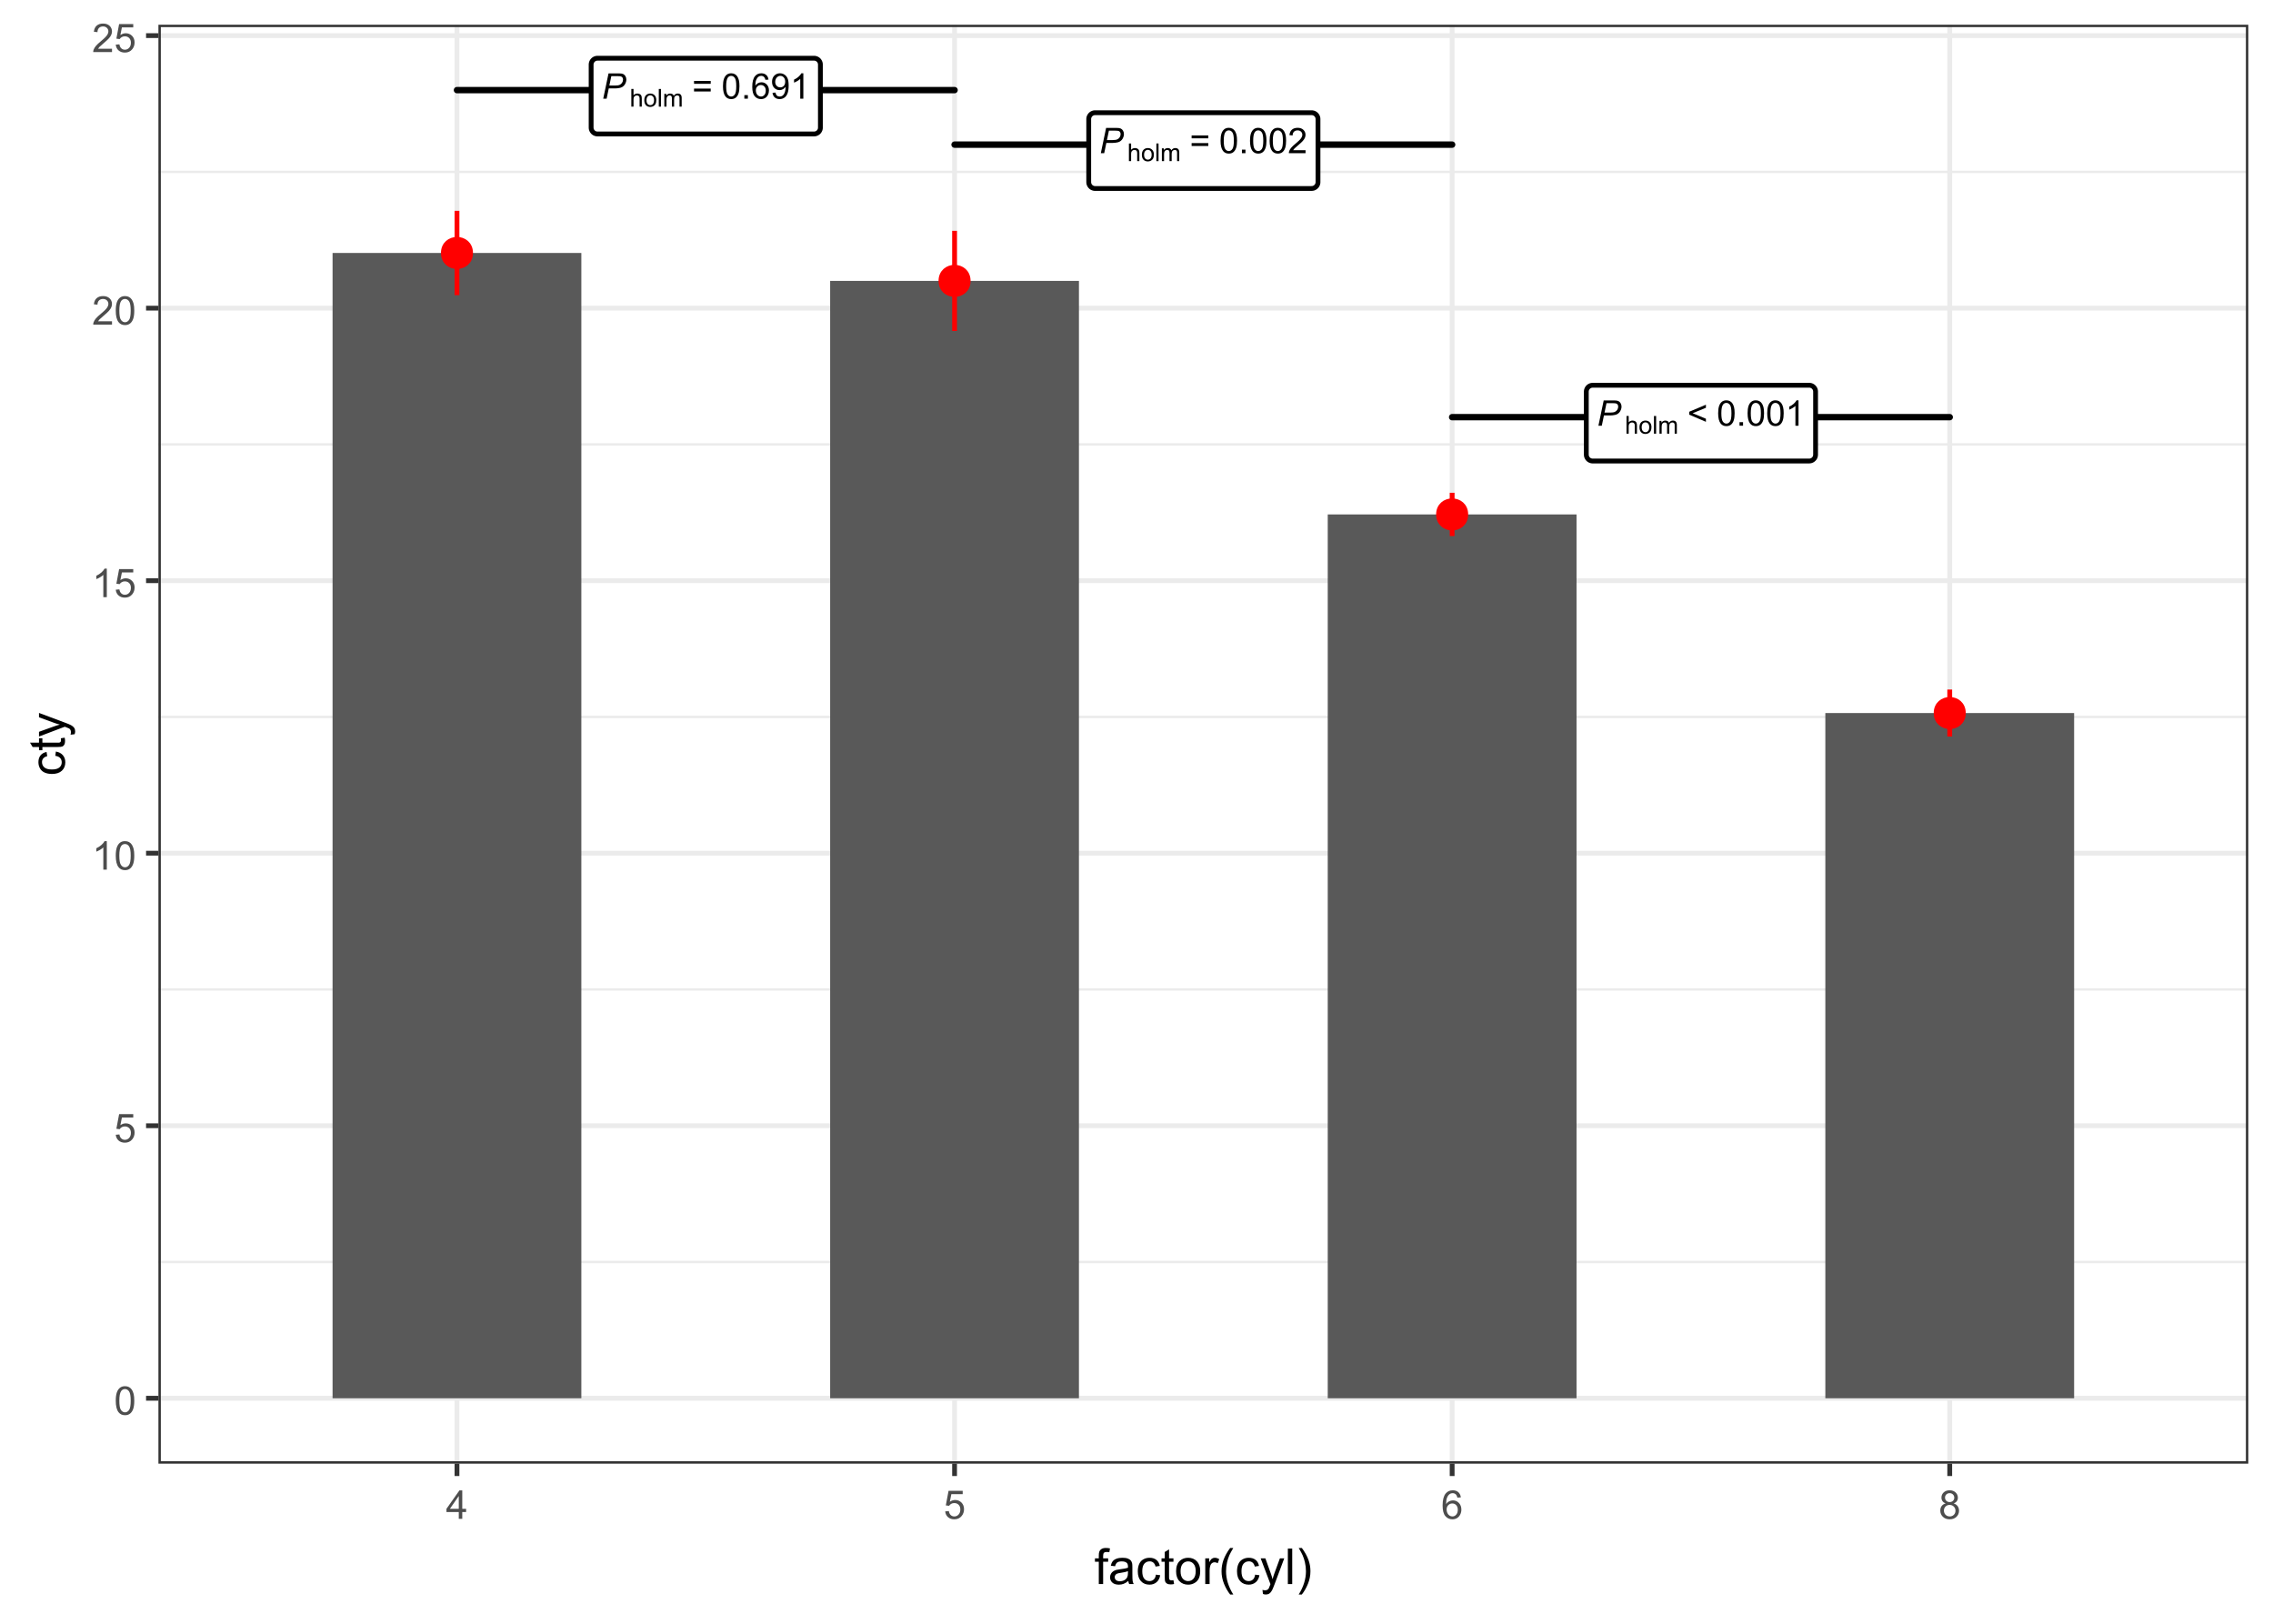 <?xml version="1.0" encoding="UTF-8"?>
<svg xmlns="http://www.w3.org/2000/svg" xmlns:xlink="http://www.w3.org/1999/xlink" width="504" height="360" viewBox="0 0 504 360">
<defs>
<g>
<g id="glyph-0-0">
<path d="M 0.336 0 L 1.508 -5.602 L 3.848 -5.602 C 4.254 -5.602 4.555 -5.555 4.758 -5.461 C 4.961 -5.367 5.129 -5.211 5.262 -4.984 C 5.395 -4.758 5.461 -4.504 5.461 -4.227 C 5.461 -3.992 5.414 -3.758 5.316 -3.52 C 5.223 -3.281 5.105 -3.082 4.961 -2.926 C 4.816 -2.77 4.672 -2.652 4.523 -2.574 C 4.375 -2.496 4.219 -2.438 4.051 -2.398 C 3.691 -2.316 3.328 -2.273 2.961 -2.273 L 1.559 -2.273 L 1.086 0 L 0.336 0 M 1.691 -2.906 L 2.926 -2.906 C 3.406 -2.906 3.758 -2.961 3.98 -3.062 C 4.207 -3.164 4.383 -3.324 4.52 -3.535 C 4.656 -3.746 4.723 -3.969 4.723 -4.207 C 4.723 -4.391 4.688 -4.539 4.617 -4.656 C 4.543 -4.77 4.441 -4.855 4.312 -4.91 C 4.184 -4.965 3.934 -4.992 3.566 -4.992 L 2.129 -4.992 Z M 1.691 -2.906 "/>
</g>
<g id="glyph-1-0">
<path d="M 0.359 0 L 0.359 -3.922 L 0.844 -3.922 L 0.844 -2.516 C 1.066 -2.773 1.352 -2.906 1.691 -2.906 C 1.902 -2.906 2.086 -2.863 2.242 -2.781 C 2.395 -2.695 2.508 -2.582 2.574 -2.438 C 2.641 -2.289 2.676 -2.078 2.676 -1.801 L 2.676 0 L 2.191 0 L 2.191 -1.801 C 2.191 -2.039 2.141 -2.215 2.035 -2.324 C 1.934 -2.434 1.785 -2.488 1.594 -2.488 C 1.453 -2.488 1.316 -2.453 1.191 -2.379 C 1.066 -2.305 0.977 -2.203 0.922 -2.078 C 0.871 -1.953 0.844 -1.777 0.844 -1.555 L 0.844 0 Z M 0.359 0 "/>
</g>
<g id="glyph-1-1">
<path d="M 0.184 -1.422 C 0.184 -1.945 0.328 -2.336 0.621 -2.59 C 0.863 -2.801 1.164 -2.906 1.516 -2.906 C 1.902 -2.906 2.223 -2.777 2.473 -2.52 C 2.719 -2.266 2.844 -1.91 2.844 -1.461 C 2.844 -1.094 2.789 -0.809 2.68 -0.598 C 2.57 -0.387 2.41 -0.227 2.199 -0.109 C 1.988 0.008 1.762 0.062 1.516 0.062 C 1.117 0.062 0.793 -0.062 0.551 -0.316 C 0.305 -0.574 0.184 -0.941 0.184 -1.422 M 0.676 -1.422 C 0.676 -1.055 0.758 -0.785 0.914 -0.602 C 1.074 -0.422 1.273 -0.332 1.516 -0.332 C 1.754 -0.332 1.953 -0.422 2.109 -0.605 C 2.27 -0.785 2.348 -1.062 2.348 -1.438 C 2.348 -1.789 2.27 -2.055 2.109 -2.234 C 1.949 -2.414 1.75 -2.508 1.516 -2.508 C 1.273 -2.508 1.074 -2.414 0.914 -2.234 C 0.758 -2.055 0.676 -1.785 0.676 -1.422 Z M 0.676 -1.422 "/>
</g>
<g id="glyph-1-2">
<path d="M 0.352 0 L 0.352 -3.922 L 0.832 -3.922 L 0.832 0 Z M 0.352 0 "/>
</g>
<g id="glyph-1-3">
<path d="M 0.359 0 L 0.359 -2.84 L 0.793 -2.84 L 0.793 -2.441 C 0.879 -2.582 1 -2.691 1.148 -2.777 C 1.297 -2.863 1.465 -2.906 1.652 -2.906 C 1.863 -2.906 2.035 -2.859 2.172 -2.773 C 2.305 -2.688 2.398 -2.562 2.457 -2.406 C 2.68 -2.738 2.973 -2.906 3.332 -2.906 C 3.613 -2.906 3.832 -2.828 3.98 -2.672 C 4.133 -2.516 4.211 -2.273 4.211 -1.949 L 4.211 0 L 3.73 0 L 3.73 -1.789 C 3.73 -1.98 3.715 -2.121 3.684 -2.203 C 3.652 -2.289 3.598 -2.359 3.516 -2.41 C 3.434 -2.461 3.336 -2.488 3.227 -2.488 C 3.027 -2.488 2.859 -2.422 2.727 -2.289 C 2.598 -2.156 2.531 -1.941 2.531 -1.648 L 2.531 0 L 2.047 0 L 2.047 -1.844 C 2.047 -2.059 2.008 -2.219 1.93 -2.328 C 1.852 -2.434 1.723 -2.488 1.547 -2.488 C 1.41 -2.488 1.285 -2.453 1.172 -2.379 C 1.055 -2.309 0.973 -2.203 0.922 -2.066 C 0.867 -1.93 0.844 -1.73 0.844 -1.473 L 0.844 0 Z M 0.359 0 "/>
</g>
<g id="glyph-2-0">
</g>
<g id="glyph-3-0">
<path d="M 0.43 -2.449 L 0.43 -3.09 L 4.137 -4.656 L 4.137 -3.973 L 1.195 -2.766 L 4.137 -1.547 L 4.137 -0.863 Z M 0.43 -2.449 "/>
</g>
<g id="glyph-3-1">
<path d="M 0.324 -2.762 C 0.324 -3.426 0.395 -3.957 0.527 -4.359 C 0.664 -4.766 0.867 -5.078 1.137 -5.297 C 1.406 -5.516 1.742 -5.625 2.152 -5.625 C 2.453 -5.625 2.715 -5.562 2.941 -5.441 C 3.168 -5.32 3.355 -5.148 3.504 -4.918 C 3.652 -4.691 3.766 -4.414 3.852 -4.086 C 3.934 -3.758 3.977 -3.316 3.977 -2.762 C 3.977 -2.105 3.91 -1.574 3.773 -1.172 C 3.641 -0.766 3.438 -0.457 3.168 -0.234 C 2.902 -0.016 2.562 0.094 2.152 0.094 C 1.609 0.094 1.188 -0.098 0.879 -0.484 C 0.508 -0.953 0.324 -1.711 0.324 -2.762 M 1.031 -2.762 C 1.031 -1.844 1.141 -1.23 1.355 -0.926 C 1.57 -0.621 1.836 -0.469 2.152 -0.469 C 2.469 -0.469 2.73 -0.621 2.949 -0.93 C 3.164 -1.234 3.27 -1.844 3.27 -2.762 C 3.27 -3.684 3.164 -4.297 2.949 -4.602 C 2.73 -4.902 2.465 -5.055 2.145 -5.055 C 1.828 -5.055 1.574 -4.922 1.387 -4.652 C 1.148 -4.312 1.031 -3.684 1.031 -2.762 Z M 1.031 -2.762 "/>
</g>
<g id="glyph-3-2">
<path d="M 0.711 0 L 0.711 -0.785 L 1.492 -0.785 L 1.492 0 Z M 0.711 0 "/>
</g>
<g id="glyph-3-3">
<path d="M 2.914 0 L 2.227 0 L 2.227 -4.383 C 2.062 -4.223 1.844 -4.066 1.574 -3.91 C 1.309 -3.75 1.066 -3.633 0.852 -3.555 L 0.852 -4.219 C 1.238 -4.398 1.574 -4.617 1.859 -4.875 C 2.148 -5.133 2.352 -5.383 2.473 -5.625 L 2.914 -5.625 Z M 2.914 0 "/>
</g>
<g id="glyph-3-4">
<path d="M 4.133 -3.293 L 0.434 -3.293 L 0.434 -3.934 L 4.133 -3.934 L 4.133 -3.293 M 4.133 -1.594 L 0.434 -1.594 L 0.434 -2.234 L 4.133 -2.234 Z M 4.133 -1.594 "/>
</g>
<g id="glyph-3-5">
<path d="M 3.938 -0.66 L 3.938 0 L 0.238 0 C 0.23 -0.164 0.258 -0.324 0.316 -0.477 C 0.41 -0.73 0.562 -0.977 0.77 -1.223 C 0.977 -1.469 1.277 -1.75 1.668 -2.07 C 2.277 -2.57 2.691 -2.965 2.902 -3.258 C 3.117 -3.547 3.223 -3.824 3.223 -4.086 C 3.223 -4.355 3.129 -4.586 2.934 -4.773 C 2.738 -4.961 2.484 -5.055 2.172 -5.055 C 1.84 -5.055 1.574 -4.957 1.375 -4.758 C 1.176 -4.559 1.074 -4.281 1.074 -3.93 L 0.367 -4.004 C 0.414 -4.531 0.598 -4.934 0.914 -5.211 C 1.23 -5.484 1.652 -5.625 2.184 -5.625 C 2.723 -5.625 3.148 -5.477 3.461 -5.176 C 3.773 -4.879 3.93 -4.508 3.93 -4.07 C 3.93 -3.844 3.887 -3.625 3.793 -3.406 C 3.703 -3.191 3.551 -2.965 3.336 -2.723 C 3.125 -2.484 2.77 -2.156 2.277 -1.738 C 1.863 -1.391 1.598 -1.156 1.48 -1.035 C 1.363 -0.91 1.27 -0.785 1.191 -0.66 Z M 3.938 -0.66 "/>
</g>
<g id="glyph-3-6">
<path d="M 3.895 -4.23 L 3.211 -4.176 C 3.148 -4.445 3.062 -4.641 2.949 -4.766 C 2.762 -4.961 2.535 -5.059 2.262 -5.059 C 2.043 -5.059 1.852 -4.996 1.684 -4.875 C 1.469 -4.719 1.297 -4.488 1.172 -4.184 C 1.047 -3.879 0.984 -3.449 0.977 -2.887 C 1.145 -3.141 1.348 -3.328 1.586 -3.449 C 1.824 -3.57 2.074 -3.633 2.34 -3.633 C 2.797 -3.633 3.188 -3.465 3.508 -3.129 C 3.832 -2.789 3.992 -2.352 3.992 -1.82 C 3.992 -1.469 3.918 -1.141 3.766 -0.84 C 3.613 -0.535 3.406 -0.305 3.141 -0.145 C 2.875 0.016 2.574 0.094 2.238 0.094 C 1.664 0.094 1.199 -0.117 0.836 -0.535 C 0.477 -0.957 0.293 -1.652 0.293 -2.621 C 0.293 -3.703 0.492 -4.492 0.895 -4.98 C 1.242 -5.41 1.711 -5.625 2.305 -5.625 C 2.746 -5.625 3.105 -5.5 3.387 -5.254 C 3.668 -5.008 3.836 -4.664 3.895 -4.23 M 1.086 -1.816 C 1.086 -1.578 1.137 -1.352 1.234 -1.133 C 1.336 -0.918 1.477 -0.754 1.656 -0.641 C 1.84 -0.527 2.027 -0.469 2.227 -0.469 C 2.52 -0.469 2.766 -0.586 2.977 -0.82 C 3.184 -1.055 3.289 -1.375 3.289 -1.777 C 3.289 -2.164 3.188 -2.469 2.98 -2.691 C 2.773 -2.914 2.516 -3.027 2.199 -3.027 C 1.891 -3.027 1.625 -2.914 1.41 -2.691 C 1.191 -2.469 1.086 -2.176 1.086 -1.816 Z M 1.086 -1.816 "/>
</g>
<g id="glyph-3-7">
<path d="M 0.43 -1.297 L 1.09 -1.355 C 1.145 -1.047 1.25 -0.82 1.41 -0.68 C 1.566 -0.539 1.77 -0.469 2.016 -0.469 C 2.23 -0.469 2.414 -0.52 2.574 -0.613 C 2.73 -0.711 2.863 -0.84 2.965 -1.004 C 3.066 -1.164 3.152 -1.383 3.223 -1.656 C 3.289 -1.934 3.324 -2.215 3.324 -2.5 C 3.324 -2.527 3.324 -2.574 3.32 -2.637 C 3.184 -2.418 2.996 -2.238 2.758 -2.102 C 2.52 -1.969 2.262 -1.898 1.984 -1.898 C 1.52 -1.898 1.129 -2.066 0.805 -2.402 C 0.484 -2.738 0.324 -3.184 0.324 -3.734 C 0.324 -4.301 0.492 -4.758 0.828 -5.105 C 1.16 -5.449 1.582 -5.625 2.086 -5.625 C 2.449 -5.625 2.785 -5.527 3.086 -5.328 C 3.387 -5.133 3.617 -4.855 3.773 -4.492 C 3.93 -4.129 4.008 -3.602 4.008 -2.914 C 4.008 -2.199 3.93 -1.629 3.773 -1.207 C 3.621 -0.781 3.387 -0.457 3.082 -0.238 C 2.773 -0.016 2.414 0.094 2.004 0.094 C 1.562 0.094 1.207 -0.027 0.93 -0.27 C 0.652 -0.512 0.484 -0.855 0.43 -1.297 M 3.242 -3.766 C 3.242 -4.16 3.137 -4.477 2.93 -4.707 C 2.719 -4.938 2.465 -5.055 2.172 -5.055 C 1.863 -5.055 1.598 -4.93 1.371 -4.68 C 1.145 -4.43 1.031 -4.105 1.031 -3.711 C 1.031 -3.352 1.141 -3.062 1.355 -2.84 C 1.57 -2.617 1.836 -2.508 2.152 -2.508 C 2.469 -2.508 2.73 -2.617 2.938 -2.84 C 3.141 -3.062 3.242 -3.371 3.242 -3.766 Z M 3.242 -3.766 "/>
</g>
<g id="glyph-4-0">
<path d="M 0.367 -3.105 C 0.367 -3.852 0.441 -4.449 0.594 -4.906 C 0.75 -5.359 0.977 -5.711 1.277 -5.957 C 1.582 -6.203 1.961 -6.324 2.418 -6.324 C 2.758 -6.324 3.055 -6.258 3.309 -6.121 C 3.562 -5.984 3.773 -5.789 3.941 -5.531 C 4.105 -5.277 4.238 -4.965 4.332 -4.594 C 4.426 -4.227 4.473 -3.73 4.473 -3.105 C 4.473 -2.367 4.398 -1.77 4.246 -1.316 C 4.094 -0.863 3.867 -0.512 3.562 -0.266 C 3.262 -0.016 2.879 0.109 2.418 0.109 C 1.812 0.109 1.336 -0.109 0.988 -0.547 C 0.574 -1.07 0.367 -1.922 0.367 -3.105 M 1.16 -3.105 C 1.16 -2.074 1.281 -1.383 1.523 -1.043 C 1.766 -0.699 2.062 -0.527 2.418 -0.527 C 2.773 -0.527 3.074 -0.699 3.316 -1.043 C 3.559 -1.387 3.68 -2.074 3.68 -3.105 C 3.68 -4.145 3.559 -4.832 3.316 -5.172 C 3.074 -5.516 2.773 -5.684 2.41 -5.684 C 2.055 -5.684 1.773 -5.535 1.559 -5.234 C 1.293 -4.852 1.16 -4.141 1.16 -3.105 Z M 1.16 -3.105 "/>
</g>
<g id="glyph-4-1">
<path d="M 0.367 -1.648 L 1.176 -1.719 C 1.238 -1.324 1.379 -1.027 1.598 -0.828 C 1.816 -0.629 2.078 -0.527 2.391 -0.527 C 2.762 -0.527 3.078 -0.668 3.336 -0.949 C 3.594 -1.23 3.723 -1.602 3.723 -2.066 C 3.723 -2.508 3.598 -2.855 3.348 -3.109 C 3.102 -3.367 2.777 -3.492 2.375 -3.492 C 2.125 -3.492 1.902 -3.438 1.703 -3.324 C 1.5 -3.211 1.344 -3.062 1.23 -2.883 L 0.504 -2.977 L 1.113 -6.215 L 4.246 -6.215 L 4.246 -5.473 L 1.73 -5.473 L 1.391 -3.781 C 1.77 -4.043 2.168 -4.176 2.582 -4.176 C 3.133 -4.176 3.598 -3.984 3.977 -3.605 C 4.352 -3.223 4.543 -2.734 4.543 -2.137 C 4.543 -1.566 4.375 -1.074 4.043 -0.656 C 3.641 -0.148 3.09 0.109 2.391 0.109 C 1.816 0.109 1.348 -0.055 0.984 -0.375 C 0.625 -0.695 0.418 -1.121 0.367 -1.648 Z M 0.367 -1.648 "/>
</g>
<g id="glyph-4-2">
<path d="M 3.277 0 L 2.504 0 L 2.504 -4.93 C 2.32 -4.75 2.074 -4.574 1.773 -4.395 C 1.469 -4.219 1.199 -4.086 0.957 -3.996 L 0.957 -4.742 C 1.391 -4.945 1.77 -5.195 2.094 -5.484 C 2.418 -5.773 2.645 -6.055 2.781 -6.324 L 3.277 -6.324 Z M 3.277 0 "/>
</g>
<g id="glyph-4-3">
<path d="M 4.43 -0.742 L 4.43 0 L 0.266 0 C 0.262 -0.188 0.289 -0.367 0.355 -0.539 C 0.461 -0.82 0.633 -1.102 0.867 -1.375 C 1.098 -1.648 1.438 -1.969 1.879 -2.328 C 2.562 -2.891 3.023 -3.336 3.266 -3.664 C 3.508 -3.992 3.625 -4.301 3.625 -4.594 C 3.625 -4.898 3.516 -5.16 3.297 -5.367 C 3.078 -5.578 2.793 -5.684 2.441 -5.684 C 2.066 -5.684 1.77 -5.574 1.547 -5.352 C 1.324 -5.125 1.211 -4.816 1.207 -4.422 L 0.414 -4.504 C 0.469 -5.098 0.672 -5.547 1.027 -5.859 C 1.383 -6.168 1.859 -6.324 2.457 -6.324 C 3.062 -6.324 3.539 -6.156 3.895 -5.824 C 4.246 -5.488 4.422 -5.07 4.422 -4.578 C 4.422 -4.324 4.371 -4.078 4.266 -3.832 C 4.164 -3.59 3.992 -3.332 3.754 -3.062 C 3.516 -2.793 3.117 -2.426 2.562 -1.957 C 2.098 -1.566 1.801 -1.301 1.668 -1.164 C 1.535 -1.023 1.426 -0.883 1.34 -0.742 Z M 4.43 -0.742 "/>
</g>
<g id="glyph-4-4">
<path d="M 2.844 0 L 2.844 -1.508 L 0.113 -1.508 L 0.113 -2.219 L 2.988 -6.301 L 3.617 -6.301 L 3.617 -2.219 L 4.469 -2.219 L 4.469 -1.508 L 3.617 -1.508 L 3.617 0 L 2.844 0 M 2.844 -2.219 L 2.844 -5.059 L 0.871 -2.219 Z M 2.844 -2.219 "/>
</g>
<g id="glyph-4-5">
<path d="M 4.379 -4.758 L 3.609 -4.695 C 3.539 -5 3.441 -5.219 3.316 -5.359 C 3.109 -5.578 2.852 -5.688 2.543 -5.688 C 2.297 -5.688 2.082 -5.621 1.895 -5.484 C 1.652 -5.305 1.461 -5.047 1.32 -4.703 C 1.18 -4.363 1.105 -3.879 1.102 -3.25 C 1.285 -3.531 1.516 -3.742 1.785 -3.879 C 2.051 -4.016 2.336 -4.086 2.629 -4.086 C 3.145 -4.086 3.586 -3.898 3.945 -3.516 C 4.309 -3.137 4.492 -2.648 4.492 -2.047 C 4.492 -1.648 4.406 -1.281 4.234 -0.941 C 4.062 -0.605 3.828 -0.344 3.531 -0.164 C 3.234 0.016 2.895 0.109 2.52 0.109 C 1.875 0.109 1.348 -0.129 0.941 -0.605 C 0.535 -1.078 0.332 -1.859 0.332 -2.949 C 0.332 -4.164 0.555 -5.051 1.004 -5.602 C 1.398 -6.086 1.926 -6.324 2.59 -6.324 C 3.086 -6.324 3.492 -6.188 3.809 -5.91 C 4.125 -5.629 4.316 -5.246 4.379 -4.758 M 1.219 -2.039 C 1.219 -1.773 1.277 -1.52 1.391 -1.277 C 1.504 -1.031 1.66 -0.848 1.863 -0.719 C 2.066 -0.594 2.281 -0.527 2.504 -0.527 C 2.832 -0.527 3.113 -0.66 3.348 -0.926 C 3.582 -1.188 3.699 -1.547 3.699 -2 C 3.699 -2.434 3.582 -2.777 3.352 -3.027 C 3.121 -3.277 2.828 -3.402 2.477 -3.402 C 2.125 -3.402 1.828 -3.277 1.586 -3.027 C 1.344 -2.777 1.219 -2.449 1.219 -2.039 Z M 1.219 -2.039 "/>
</g>
<g id="glyph-4-6">
<path d="M 1.555 -3.418 C 1.234 -3.535 0.996 -3.699 0.844 -3.918 C 0.688 -4.137 0.609 -4.398 0.609 -4.699 C 0.609 -5.16 0.773 -5.543 1.105 -5.855 C 1.434 -6.168 1.871 -6.324 2.418 -6.324 C 2.969 -6.324 3.41 -6.164 3.746 -5.848 C 4.082 -5.527 4.25 -5.137 4.25 -4.68 C 4.25 -4.387 4.172 -4.133 4.02 -3.918 C 3.867 -3.699 3.633 -3.535 3.32 -3.418 C 3.707 -3.289 4.004 -3.086 4.203 -2.805 C 4.406 -2.523 4.508 -2.191 4.508 -1.801 C 4.508 -1.262 4.316 -0.809 3.938 -0.441 C 3.555 -0.074 3.055 0.109 2.434 0.109 C 1.809 0.109 1.309 -0.078 0.93 -0.445 C 0.547 -0.812 0.355 -1.273 0.355 -1.82 C 0.355 -2.23 0.461 -2.574 0.668 -2.852 C 0.875 -3.129 1.172 -3.316 1.555 -3.418 M 1.402 -4.727 C 1.402 -4.43 1.496 -4.184 1.688 -3.996 C 1.879 -3.809 2.129 -3.711 2.438 -3.711 C 2.734 -3.711 2.977 -3.805 3.168 -3.992 C 3.359 -4.18 3.453 -4.41 3.453 -4.684 C 3.453 -4.969 3.355 -5.207 3.16 -5.398 C 2.965 -5.594 2.719 -5.688 2.43 -5.688 C 2.133 -5.688 1.887 -5.594 1.691 -5.406 C 1.5 -5.215 1.402 -4.988 1.402 -4.727 M 1.152 -1.816 C 1.152 -1.598 1.203 -1.383 1.309 -1.176 C 1.414 -0.973 1.57 -0.812 1.773 -0.699 C 1.98 -0.586 2.203 -0.527 2.441 -0.527 C 2.809 -0.527 3.117 -0.648 3.355 -0.887 C 3.598 -1.121 3.719 -1.426 3.719 -1.793 C 3.719 -2.164 3.594 -2.473 3.344 -2.715 C 3.098 -2.961 2.789 -3.082 2.414 -3.082 C 2.051 -3.082 1.75 -2.961 1.512 -2.719 C 1.27 -2.48 1.152 -2.18 1.152 -1.816 Z M 1.152 -1.816 "/>
</g>
<g id="glyph-5-0">
<path d="M 0.957 0 L 0.957 -4.953 L 0.102 -4.953 L 0.102 -5.703 L 0.957 -5.703 L 0.957 -6.312 C 0.957 -6.695 0.988 -6.98 1.059 -7.164 C 1.152 -7.414 1.316 -7.617 1.551 -7.773 C 1.785 -7.93 2.113 -8.008 2.535 -8.008 C 2.809 -8.008 3.109 -7.977 3.438 -7.91 L 3.293 -7.07 C 3.094 -7.105 2.902 -7.121 2.723 -7.121 C 2.43 -7.121 2.223 -7.059 2.102 -6.934 C 1.977 -6.809 1.918 -6.574 1.918 -6.23 L 1.918 -5.703 L 3.031 -5.703 L 3.031 -4.953 L 1.918 -4.953 L 1.918 0 Z M 0.957 0 "/>
</g>
<g id="glyph-5-1">
<path d="M 4.445 -0.703 C 4.09 -0.398 3.746 -0.184 3.414 -0.059 C 3.082 0.066 2.727 0.129 2.348 0.129 C 1.719 0.129 1.238 -0.023 0.902 -0.332 C 0.566 -0.637 0.398 -1.027 0.398 -1.504 C 0.398 -1.781 0.461 -2.039 0.59 -2.27 C 0.715 -2.5 0.883 -2.688 1.086 -2.824 C 1.293 -2.965 1.523 -3.07 1.781 -3.141 C 1.973 -3.191 2.258 -3.242 2.641 -3.289 C 3.422 -3.379 3.996 -3.492 4.367 -3.621 C 4.371 -3.754 4.371 -3.836 4.371 -3.871 C 4.371 -4.266 4.281 -4.543 4.098 -4.703 C 3.852 -4.922 3.484 -5.031 2.996 -5.031 C 2.543 -5.031 2.207 -4.953 1.988 -4.793 C 1.773 -4.633 1.613 -4.352 1.508 -3.949 L 0.562 -4.078 C 0.648 -4.48 0.793 -4.809 0.988 -5.059 C 1.184 -5.305 1.469 -5.496 1.844 -5.633 C 2.215 -5.766 2.645 -5.832 3.137 -5.832 C 3.625 -5.832 4.02 -5.777 4.324 -5.66 C 4.629 -5.547 4.852 -5.402 4.996 -5.23 C 5.137 -5.055 5.238 -4.836 5.297 -4.57 C 5.328 -4.406 5.344 -4.109 5.344 -3.68 L 5.344 -2.391 C 5.344 -1.492 5.363 -0.922 5.406 -0.684 C 5.445 -0.445 5.527 -0.219 5.648 0 L 4.641 0 C 4.539 -0.199 4.477 -0.434 4.445 -0.703 M 4.367 -2.863 C 4.016 -2.719 3.488 -2.598 2.789 -2.496 C 2.391 -2.441 2.109 -2.375 1.945 -2.305 C 1.781 -2.234 1.652 -2.129 1.562 -1.988 C 1.473 -1.852 1.43 -1.699 1.43 -1.531 C 1.43 -1.273 1.527 -1.059 1.723 -0.887 C 1.918 -0.715 2.203 -0.629 2.578 -0.629 C 2.949 -0.629 3.281 -0.711 3.57 -0.871 C 3.863 -1.035 4.074 -1.258 4.211 -1.543 C 4.316 -1.762 4.367 -2.082 4.367 -2.508 Z M 4.367 -2.863 "/>
</g>
<g id="glyph-5-2">
<path d="M 4.445 -2.09 L 5.398 -1.965 C 5.293 -1.312 5.027 -0.797 4.602 -0.426 C 4.172 -0.055 3.648 0.129 3.023 0.129 C 2.242 0.129 1.617 -0.125 1.141 -0.637 C 0.668 -1.148 0.43 -1.879 0.43 -2.832 C 0.43 -3.445 0.531 -3.984 0.734 -4.445 C 0.941 -4.91 1.25 -5.254 1.668 -5.488 C 2.086 -5.719 2.539 -5.832 3.031 -5.832 C 3.648 -5.832 4.156 -5.676 4.551 -5.363 C 4.941 -5.051 5.195 -4.605 5.305 -4.027 L 4.367 -3.883 C 4.277 -4.266 4.117 -4.555 3.891 -4.75 C 3.664 -4.941 3.391 -5.039 3.066 -5.039 C 2.578 -5.039 2.184 -4.863 1.879 -4.516 C 1.574 -4.164 1.422 -3.613 1.422 -2.859 C 1.422 -2.09 1.57 -1.535 1.863 -1.188 C 2.156 -0.84 2.539 -0.664 3.012 -0.664 C 3.395 -0.664 3.711 -0.781 3.965 -1.016 C 4.219 -1.246 4.379 -1.605 4.445 -2.09 Z M 4.445 -2.09 "/>
</g>
<g id="glyph-5-3">
<path d="M 2.836 -0.863 L 2.977 -0.012 C 2.703 0.047 2.461 0.074 2.246 0.074 C 1.895 0.074 1.621 0.02 1.43 -0.09 C 1.234 -0.203 1.098 -0.348 1.02 -0.527 C 0.941 -0.711 0.902 -1.09 0.902 -1.672 L 0.902 -4.953 L 0.195 -4.953 L 0.195 -5.703 L 0.902 -5.703 L 0.902 -7.117 L 1.863 -7.695 L 1.863 -5.703 L 2.836 -5.703 L 2.836 -4.953 L 1.863 -4.953 L 1.863 -1.617 C 1.863 -1.34 1.879 -1.164 1.914 -1.086 C 1.949 -1.008 2.004 -0.945 2.082 -0.898 C 2.16 -0.852 2.27 -0.828 2.41 -0.828 C 2.52 -0.828 2.66 -0.84 2.836 -0.863 Z M 2.836 -0.863 "/>
</g>
<g id="glyph-5-4">
<path d="M 0.367 -2.852 C 0.367 -3.91 0.66 -4.691 1.246 -5.199 C 1.738 -5.621 2.336 -5.832 3.039 -5.832 C 3.824 -5.832 4.465 -5.574 4.961 -5.062 C 5.461 -4.547 5.711 -3.84 5.711 -2.934 C 5.711 -2.199 5.598 -1.621 5.379 -1.199 C 5.16 -0.781 4.84 -0.453 4.418 -0.219 C 3.996 0.012 3.539 0.129 3.039 0.129 C 2.242 0.129 1.598 -0.129 1.105 -0.641 C 0.613 -1.152 0.367 -1.891 0.367 -2.852 M 1.359 -2.852 C 1.359 -2.121 1.52 -1.574 1.836 -1.211 C 2.156 -0.848 2.555 -0.664 3.039 -0.664 C 3.52 -0.664 3.918 -0.848 4.238 -1.215 C 4.555 -1.578 4.715 -2.137 4.715 -2.883 C 4.715 -3.59 4.555 -4.125 4.234 -4.488 C 3.914 -4.852 3.516 -5.031 3.039 -5.031 C 2.555 -5.031 2.156 -4.852 1.836 -4.492 C 1.52 -4.129 1.359 -3.582 1.359 -2.852 Z M 1.359 -2.852 "/>
</g>
<g id="glyph-5-5">
<path d="M 0.715 0 L 0.715 -5.703 L 1.586 -5.703 L 1.586 -4.84 C 1.805 -5.242 2.012 -5.512 2.199 -5.641 C 2.387 -5.77 2.594 -5.832 2.82 -5.832 C 3.145 -5.832 3.477 -5.73 3.812 -5.523 L 3.48 -4.625 C 3.242 -4.766 3.008 -4.832 2.773 -4.836 C 2.559 -4.832 2.371 -4.77 2.203 -4.645 C 2.035 -4.516 1.914 -4.34 1.844 -4.113 C 1.734 -3.77 1.68 -3.395 1.68 -2.984 L 1.68 0 Z M 0.715 0 "/>
</g>
<g id="glyph-5-6">
<path d="M 2.574 2.316 C 2.039 1.641 1.59 0.855 1.219 -0.047 C 0.852 -0.949 0.664 -1.887 0.664 -2.852 C 0.664 -3.703 0.805 -4.52 1.078 -5.301 C 1.402 -6.207 1.898 -7.109 2.574 -8.008 L 3.266 -8.008 C 2.832 -7.262 2.547 -6.73 2.406 -6.414 C 2.188 -5.918 2.016 -5.402 1.891 -4.867 C 1.738 -4.195 1.66 -3.523 1.66 -2.848 C 1.66 -1.125 2.195 0.598 3.266 2.316 Z M 2.574 2.316 "/>
</g>
<g id="glyph-5-7">
<path d="M 0.684 2.195 L 0.574 1.289 C 0.785 1.348 0.969 1.375 1.129 1.375 C 1.344 1.375 1.516 1.34 1.645 1.266 C 1.773 1.195 1.879 1.094 1.961 0.969 C 2.02 0.871 2.121 0.629 2.258 0.246 C 2.273 0.195 2.301 0.113 2.344 0.012 L 0.176 -5.703 L 1.219 -5.703 L 2.406 -2.402 C 2.559 -1.98 2.699 -1.543 2.82 -1.078 C 2.93 -1.523 3.062 -1.957 3.219 -2.379 L 4.438 -5.703 L 5.402 -5.703 L 3.234 0.098 C 3 0.723 2.82 1.156 2.691 1.391 C 2.52 1.711 2.32 1.945 2.102 2.094 C 1.879 2.242 1.613 2.316 1.305 2.316 C 1.117 2.316 0.91 2.277 0.684 2.195 Z M 0.684 2.195 "/>
</g>
<g id="glyph-5-8">
<path d="M 0.703 0 L 0.703 -7.875 L 1.672 -7.875 L 1.672 0 Z M 0.703 0 "/>
</g>
<g id="glyph-5-9">
<path d="M 1.359 2.316 L 0.664 2.316 C 1.738 0.598 2.273 -1.125 2.273 -2.848 C 2.273 -3.52 2.195 -4.188 2.039 -4.852 C 1.918 -5.387 1.75 -5.902 1.531 -6.398 C 1.391 -6.719 1.102 -7.258 0.664 -8.008 L 1.359 -8.008 C 2.031 -7.109 2.531 -6.207 2.852 -5.301 C 3.129 -4.52 3.266 -3.703 3.266 -2.852 C 3.266 -1.887 3.082 -0.949 2.711 -0.047 C 2.34 0.855 1.891 1.641 1.359 2.316 Z M 1.359 2.316 "/>
</g>
<g id="glyph-6-0">
<path d="M -2.09 -4.445 L -1.965 -5.398 C -1.309 -5.293 -0.797 -5.027 -0.426 -4.602 C -0.055 -4.172 0.129 -3.648 0.129 -3.023 C 0.129 -2.242 -0.125 -1.617 -0.637 -1.141 C -1.148 -0.668 -1.879 -0.43 -2.832 -0.43 C -3.445 -0.43 -3.984 -0.531 -4.445 -0.734 C -4.91 -0.941 -5.254 -1.25 -5.488 -1.668 C -5.719 -2.086 -5.832 -2.539 -5.832 -3.031 C -5.832 -3.648 -5.676 -4.156 -5.363 -4.551 C -5.051 -4.941 -4.605 -5.195 -4.027 -5.305 L -3.883 -4.367 C -4.266 -4.277 -4.555 -4.117 -4.75 -3.891 C -4.941 -3.664 -5.039 -3.391 -5.039 -3.066 C -5.039 -2.578 -4.863 -2.184 -4.516 -1.879 C -4.164 -1.574 -3.613 -1.422 -2.859 -1.422 C -2.09 -1.422 -1.535 -1.57 -1.188 -1.863 C -0.84 -2.156 -0.664 -2.539 -0.664 -3.012 C -0.664 -3.395 -0.781 -3.711 -1.016 -3.965 C -1.246 -4.219 -1.605 -4.379 -2.09 -4.445 Z M -2.09 -4.445 "/>
</g>
<g id="glyph-6-1">
<path d="M -0.863 -2.836 L -0.012 -2.977 C 0.047 -2.703 0.074 -2.461 0.074 -2.246 C 0.074 -1.895 0.02 -1.621 -0.09 -1.43 C -0.203 -1.234 -0.348 -1.098 -0.527 -1.02 C -0.711 -0.941 -1.09 -0.902 -1.672 -0.902 L -4.953 -0.902 L -4.953 -0.195 L -5.703 -0.195 L -5.703 -0.902 L -7.117 -0.902 L -7.695 -1.863 L -5.703 -1.863 L -5.703 -2.836 L -4.953 -2.836 L -4.953 -1.863 L -1.617 -1.863 C -1.34 -1.863 -1.164 -1.879 -1.086 -1.914 C -1.008 -1.949 -0.945 -2.004 -0.898 -2.082 C -0.852 -2.16 -0.828 -2.27 -0.828 -2.41 C -0.828 -2.52 -0.84 -2.66 -0.863 -2.836 Z M -0.863 -2.836 "/>
</g>
<g id="glyph-6-2">
<path d="M 2.195 -0.684 L 1.289 -0.574 C 1.348 -0.785 1.375 -0.969 1.375 -1.129 C 1.375 -1.344 1.34 -1.516 1.266 -1.645 C 1.195 -1.773 1.094 -1.879 0.969 -1.961 C 0.871 -2.02 0.629 -2.121 0.246 -2.258 C 0.195 -2.273 0.113 -2.301 0.012 -2.344 L -5.703 -0.176 L -5.703 -1.219 L -2.402 -2.406 C -1.98 -2.559 -1.543 -2.699 -1.078 -2.82 C -1.523 -2.93 -1.957 -3.062 -2.379 -3.219 L -5.703 -4.438 L -5.703 -5.402 L 0.098 -3.234 C 0.723 -3 1.156 -2.82 1.391 -2.691 C 1.711 -2.52 1.945 -2.32 2.094 -2.102 C 2.242 -1.879 2.316 -1.613 2.316 -1.305 C 2.316 -1.117 2.277 -0.91 2.195 -0.684 Z M 2.195 -0.684 "/>
</g>
</g>
<clipPath id="clip-0">
<path clip-rule="nonzero" d="M 35.129 5.48 L 498.523 5.48 L 498.523 324.512 L 35.129 324.512 Z M 35.129 5.48 "/>
</clipPath>
<clipPath id="clip-1">
<path clip-rule="nonzero" d="M 35.129 279 L 498.523 279 L 498.523 281 L 35.129 281 Z M 35.129 279 "/>
</clipPath>
<clipPath id="clip-2">
<path clip-rule="nonzero" d="M 35.129 219 L 498.523 219 L 498.523 220 L 35.129 220 Z M 35.129 219 "/>
</clipPath>
<clipPath id="clip-3">
<path clip-rule="nonzero" d="M 35.129 158 L 498.523 158 L 498.523 160 L 35.129 160 Z M 35.129 158 "/>
</clipPath>
<clipPath id="clip-4">
<path clip-rule="nonzero" d="M 35.129 98 L 498.523 98 L 498.523 99 L 35.129 99 Z M 35.129 98 "/>
</clipPath>
<clipPath id="clip-5">
<path clip-rule="nonzero" d="M 35.129 37 L 498.523 37 L 498.523 39 L 35.129 39 Z M 35.129 37 "/>
</clipPath>
<clipPath id="clip-6">
<path clip-rule="nonzero" d="M 35.129 309 L 498.523 309 L 498.523 311 L 35.129 311 Z M 35.129 309 "/>
</clipPath>
<clipPath id="clip-7">
<path clip-rule="nonzero" d="M 35.129 249 L 498.523 249 L 498.523 251 L 35.129 251 Z M 35.129 249 "/>
</clipPath>
<clipPath id="clip-8">
<path clip-rule="nonzero" d="M 35.129 188 L 498.523 188 L 498.523 190 L 35.129 190 Z M 35.129 188 "/>
</clipPath>
<clipPath id="clip-9">
<path clip-rule="nonzero" d="M 35.129 128 L 498.523 128 L 498.523 130 L 35.129 130 Z M 35.129 128 "/>
</clipPath>
<clipPath id="clip-10">
<path clip-rule="nonzero" d="M 35.129 67 L 498.523 67 L 498.523 69 L 35.129 69 Z M 35.129 67 "/>
</clipPath>
<clipPath id="clip-11">
<path clip-rule="nonzero" d="M 35.129 7 L 498.523 7 L 498.523 9 L 35.129 9 Z M 35.129 7 "/>
</clipPath>
<clipPath id="clip-12">
<path clip-rule="nonzero" d="M 100 5.48 L 102 5.48 L 102 324.512 L 100 324.512 Z M 100 5.48 "/>
</clipPath>
<clipPath id="clip-13">
<path clip-rule="nonzero" d="M 211 5.48 L 213 5.48 L 213 324.512 L 211 324.512 Z M 211 5.48 "/>
</clipPath>
<clipPath id="clip-14">
<path clip-rule="nonzero" d="M 321 5.48 L 323 5.48 L 323 324.512 L 321 324.512 Z M 321 5.48 "/>
</clipPath>
<clipPath id="clip-15">
<path clip-rule="nonzero" d="M 431 5.48 L 433 5.48 L 433 324.512 L 431 324.512 Z M 431 5.48 "/>
</clipPath>
<clipPath id="clip-16">
<path clip-rule="nonzero" d="M 35.129 5.48 L 498.523 5.48 L 498.523 324.512 L 35.129 324.512 Z M 35.129 5.48 "/>
</clipPath>
</defs>
<rect x="-50.4" y="-36" width="604.8" height="432" fill="rgb(100%, 100%, 100%)" fill-opacity="1"/>
<rect x="-50.4" y="-36" width="604.8" height="432" fill="rgb(100%, 100%, 100%)" fill-opacity="1"/>
<path fill="none" stroke-width="1.067" stroke-linecap="round" stroke-linejoin="round" stroke="rgb(100%, 100%, 100%)" stroke-opacity="1" stroke-miterlimit="10" d="M 0 360 L 504 360 L 504 0 L 0 0 Z M 0 360 "/>
<g clip-path="url(#clip-0)">
<path fill-rule="nonzero" fill="rgb(100%, 100%, 100%)" fill-opacity="1" d="M 35.129 324.508 L 498.523 324.508 L 498.523 5.477 L 35.129 5.477 Z M 35.129 324.508 "/>
</g>
<g clip-path="url(#clip-1)">
<path fill="none" stroke-width="0.533" stroke-linecap="butt" stroke-linejoin="round" stroke="rgb(92.157%, 92.157%, 92.157%)" stroke-opacity="1" stroke-miterlimit="10" d="M 35.129 279.797 L 498.52 279.797 "/>
</g>
<g clip-path="url(#clip-2)">
<path fill="none" stroke-width="0.533" stroke-linecap="butt" stroke-linejoin="round" stroke="rgb(92.157%, 92.157%, 92.157%)" stroke-opacity="1" stroke-miterlimit="10" d="M 35.129 219.375 L 498.52 219.375 "/>
</g>
<g clip-path="url(#clip-3)">
<path fill="none" stroke-width="0.533" stroke-linecap="butt" stroke-linejoin="round" stroke="rgb(92.157%, 92.157%, 92.157%)" stroke-opacity="1" stroke-miterlimit="10" d="M 35.129 158.953 L 498.52 158.953 "/>
</g>
<g clip-path="url(#clip-4)">
<path fill="none" stroke-width="0.533" stroke-linecap="butt" stroke-linejoin="round" stroke="rgb(92.157%, 92.157%, 92.157%)" stroke-opacity="1" stroke-miterlimit="10" d="M 35.129 98.531 L 498.52 98.531 "/>
</g>
<g clip-path="url(#clip-5)">
<path fill="none" stroke-width="0.533" stroke-linecap="butt" stroke-linejoin="round" stroke="rgb(92.157%, 92.157%, 92.157%)" stroke-opacity="1" stroke-miterlimit="10" d="M 35.129 38.109 L 498.52 38.109 "/>
</g>
<g clip-path="url(#clip-6)">
<path fill="none" stroke-width="1.067" stroke-linecap="butt" stroke-linejoin="round" stroke="rgb(92.157%, 92.157%, 92.157%)" stroke-opacity="1" stroke-miterlimit="10" d="M 35.129 310.008 L 498.52 310.008 "/>
</g>
<g clip-path="url(#clip-7)">
<path fill="none" stroke-width="1.067" stroke-linecap="butt" stroke-linejoin="round" stroke="rgb(92.157%, 92.157%, 92.157%)" stroke-opacity="1" stroke-miterlimit="10" d="M 35.129 249.586 L 498.52 249.586 "/>
</g>
<g clip-path="url(#clip-8)">
<path fill="none" stroke-width="1.067" stroke-linecap="butt" stroke-linejoin="round" stroke="rgb(92.157%, 92.157%, 92.157%)" stroke-opacity="1" stroke-miterlimit="10" d="M 35.129 189.164 L 498.52 189.164 "/>
</g>
<g clip-path="url(#clip-9)">
<path fill="none" stroke-width="1.067" stroke-linecap="butt" stroke-linejoin="round" stroke="rgb(92.157%, 92.157%, 92.157%)" stroke-opacity="1" stroke-miterlimit="10" d="M 35.129 128.742 L 498.52 128.742 "/>
</g>
<g clip-path="url(#clip-10)">
<path fill="none" stroke-width="1.067" stroke-linecap="butt" stroke-linejoin="round" stroke="rgb(92.157%, 92.157%, 92.157%)" stroke-opacity="1" stroke-miterlimit="10" d="M 35.129 68.32 L 498.52 68.32 "/>
</g>
<g clip-path="url(#clip-11)">
<path fill="none" stroke-width="1.067" stroke-linecap="butt" stroke-linejoin="round" stroke="rgb(92.157%, 92.157%, 92.157%)" stroke-opacity="1" stroke-miterlimit="10" d="M 35.129 7.895 L 498.52 7.895 "/>
</g>
<g clip-path="url(#clip-12)">
<path fill="none" stroke-width="1.067" stroke-linecap="butt" stroke-linejoin="round" stroke="rgb(92.157%, 92.157%, 92.157%)" stroke-opacity="1" stroke-miterlimit="10" d="M 101.328 324.508 L 101.328 5.48 "/>
</g>
<g clip-path="url(#clip-13)">
<path fill="none" stroke-width="1.067" stroke-linecap="butt" stroke-linejoin="round" stroke="rgb(92.157%, 92.157%, 92.157%)" stroke-opacity="1" stroke-miterlimit="10" d="M 211.66 324.508 L 211.66 5.48 "/>
</g>
<g clip-path="url(#clip-14)">
<path fill="none" stroke-width="1.067" stroke-linecap="butt" stroke-linejoin="round" stroke="rgb(92.157%, 92.157%, 92.157%)" stroke-opacity="1" stroke-miterlimit="10" d="M 321.988 324.508 L 321.988 5.48 "/>
</g>
<g clip-path="url(#clip-15)">
<path fill="none" stroke-width="1.067" stroke-linecap="butt" stroke-linejoin="round" stroke="rgb(92.157%, 92.157%, 92.157%)" stroke-opacity="1" stroke-miterlimit="10" d="M 432.32 324.508 L 432.32 5.48 "/>
</g>
<path fill-rule="nonzero" fill="rgb(34.902%, 34.902%, 34.902%)" fill-opacity="1" d="M 73.742 310.008 L 128.906 310.008 L 128.906 56.086 L 73.742 56.086 Z M 73.742 310.008 "/>
<path fill-rule="nonzero" fill="rgb(34.902%, 34.902%, 34.902%)" fill-opacity="1" d="M 184.074 310.008 L 239.238 310.008 L 239.238 62.277 L 184.074 62.277 Z M 184.074 310.008 "/>
<path fill-rule="nonzero" fill="rgb(34.902%, 34.902%, 34.902%)" fill-opacity="1" d="M 294.406 310.008 L 349.57 310.008 L 349.57 114.055 L 294.406 114.055 Z M 294.406 310.008 "/>
<path fill-rule="nonzero" fill="rgb(34.902%, 34.902%, 34.902%)" fill-opacity="1" d="M 404.738 310.008 L 459.902 310.008 L 459.902 158.09 L 404.738 158.09 Z M 404.738 310.008 "/>
<path fill="none" stroke-width="1.067" stroke-linecap="butt" stroke-linejoin="round" stroke="rgb(100%, 0%, 0%)" stroke-opacity="1" stroke-miterlimit="10" d="M 101.328 65.434 L 101.328 46.738 "/>
<path fill="none" stroke-width="1.067" stroke-linecap="butt" stroke-linejoin="round" stroke="rgb(100%, 0%, 0%)" stroke-opacity="1" stroke-miterlimit="10" d="M 211.66 73.379 L 211.66 51.176 "/>
<path fill="none" stroke-width="1.067" stroke-linecap="butt" stroke-linejoin="round" stroke="rgb(100%, 0%, 0%)" stroke-opacity="1" stroke-miterlimit="10" d="M 321.988 118.855 L 321.988 109.254 "/>
<path fill="none" stroke-width="1.067" stroke-linecap="butt" stroke-linejoin="round" stroke="rgb(100%, 0%, 0%)" stroke-opacity="1" stroke-miterlimit="10" d="M 432.32 163.293 L 432.32 152.883 "/>
<path fill-rule="nonzero" fill="rgb(100%, 0%, 0%)" fill-opacity="1" stroke-width="1.417" stroke-linecap="round" stroke-linejoin="round" stroke="rgb(100%, 0%, 0%)" stroke-opacity="1" stroke-miterlimit="10" d="M 104.168 56.086 C 104.168 59.875 98.484 59.875 98.484 56.086 C 98.484 52.293 104.168 52.293 104.168 56.086 "/>
<path fill-rule="nonzero" fill="rgb(100%, 0%, 0%)" fill-opacity="1" stroke-width="1.417" stroke-linecap="round" stroke-linejoin="round" stroke="rgb(100%, 0%, 0%)" stroke-opacity="1" stroke-miterlimit="10" d="M 214.5 62.277 C 214.5 66.066 208.816 66.066 208.816 62.277 C 208.816 58.484 214.5 58.484 214.5 62.277 "/>
<path fill-rule="nonzero" fill="rgb(100%, 0%, 0%)" fill-opacity="1" stroke-width="1.417" stroke-linecap="round" stroke-linejoin="round" stroke="rgb(100%, 0%, 0%)" stroke-opacity="1" stroke-miterlimit="10" d="M 324.832 114.055 C 324.832 117.848 319.148 117.848 319.148 114.055 C 319.148 110.266 324.832 110.266 324.832 114.055 "/>
<path fill-rule="nonzero" fill="rgb(100%, 0%, 0%)" fill-opacity="1" stroke-width="1.417" stroke-linecap="round" stroke-linejoin="round" stroke="rgb(100%, 0%, 0%)" stroke-opacity="1" stroke-miterlimit="10" d="M 435.164 158.09 C 435.164 161.879 429.48 161.879 429.48 158.09 C 429.48 154.297 435.164 154.297 435.164 158.09 "/>
<path fill="none" stroke-width="1.417" stroke-linecap="round" stroke-linejoin="round" stroke="rgb(0%, 0%, 0%)" stroke-opacity="1" stroke-miterlimit="10" d="M 321.988 92.488 L 432.32 92.488 "/>
<path fill-rule="nonzero" fill="rgb(100%, 100%, 100%)" fill-opacity="1" stroke-width="1.067" stroke-linecap="round" stroke-linejoin="round" stroke="rgb(0%, 0%, 0%)" stroke-opacity="1" stroke-miterlimit="10" d="M 353.145 102.211 L 401.168 102.211 L 401.109 102.211 L 401.336 102.199 L 401.559 102.156 L 401.77 102.074 L 401.965 101.961 L 402.141 101.816 L 402.293 101.648 L 402.414 101.457 L 402.504 101.25 L 402.555 101.027 L 402.574 100.801 L 402.574 86.82 L 402.555 86.594 L 402.504 86.375 L 402.414 86.164 L 402.293 85.973 L 402.141 85.805 L 401.965 85.66 L 401.77 85.547 L 401.559 85.465 L 401.336 85.422 L 401.168 85.41 L 353.145 85.41 L 353.316 85.422 L 353.09 85.414 L 352.863 85.441 L 352.645 85.504 L 352.441 85.602 L 352.254 85.73 L 352.09 85.887 L 351.957 86.066 L 351.852 86.266 L 351.777 86.484 L 351.742 86.707 L 351.738 86.82 L 351.738 100.801 L 351.742 100.688 L 351.742 100.914 L 351.777 101.141 L 351.852 101.355 L 351.957 101.555 L 352.09 101.734 L 352.254 101.895 L 352.441 102.023 L 352.645 102.117 L 352.863 102.184 L 353.09 102.211 Z M 353.145 102.211 "/>
<g fill="rgb(0%, 0%, 0%)" fill-opacity="1">
<use xlink:href="#glyph-0-0" x="354.086" y="94.383"/>
</g>
<g fill="rgb(0%, 0%, 0%)" fill-opacity="1">
<use xlink:href="#glyph-1-0" x="360.293" y="96.152"/>
</g>
<g fill="rgb(0%, 0%, 0%)" fill-opacity="1">
<use xlink:href="#glyph-1-1" x="363.34" y="96.152"/>
</g>
<g fill="rgb(0%, 0%, 0%)" fill-opacity="1">
<use xlink:href="#glyph-1-2" x="366.387" y="96.152"/>
</g>
<g fill="rgb(0%, 0%, 0%)" fill-opacity="1">
<use xlink:href="#glyph-1-3" x="367.602" y="96.152"/>
</g>
<g fill="rgb(0%, 0%, 0%)" fill-opacity="1">
<use xlink:href="#glyph-2-0" x="372.164" y="94.383"/>
</g>
<g fill="rgb(0%, 0%, 0%)" fill-opacity="1">
<use xlink:href="#glyph-3-0" x="374.121" y="94.383"/>
</g>
<g fill="rgb(0%, 0%, 0%)" fill-opacity="1">
<use xlink:href="#glyph-2-0" x="378.691" y="94.383"/>
</g>
<g fill="rgb(0%, 0%, 0%)" fill-opacity="1">
<use xlink:href="#glyph-3-1" x="380.648" y="94.383"/>
<use xlink:href="#glyph-3-2" x="385" y="94.383"/>
<use xlink:href="#glyph-3-1" x="387.174" y="94.383"/>
<use xlink:href="#glyph-3-1" x="391.526" y="94.383"/>
<use xlink:href="#glyph-3-3" x="395.877" y="94.383"/>
</g>
<path fill="none" stroke-width="1.417" stroke-linecap="round" stroke-linejoin="round" stroke="rgb(0%, 0%, 0%)" stroke-opacity="1" stroke-miterlimit="10" d="M 211.66 32.066 L 321.988 32.066 "/>
<path fill-rule="nonzero" fill="rgb(100%, 100%, 100%)" fill-opacity="1" stroke-width="1.067" stroke-linecap="round" stroke-linejoin="round" stroke="rgb(0%, 0%, 0%)" stroke-opacity="1" stroke-miterlimit="10" d="M 242.812 41.789 L 290.836 41.789 L 290.777 41.789 L 291.004 41.777 L 291.227 41.734 L 291.438 41.652 L 291.633 41.539 L 291.809 41.395 L 291.961 41.227 L 292.082 41.035 L 292.172 40.824 L 292.227 40.605 L 292.242 40.379 L 292.242 26.398 L 292.227 26.172 L 292.172 25.953 L 292.082 25.742 L 291.961 25.551 L 291.809 25.383 L 291.633 25.238 L 291.438 25.125 L 291.227 25.043 L 291.004 25 L 290.836 24.988 L 242.812 24.988 L 242.984 25 L 242.758 24.988 L 242.531 25.016 L 242.316 25.082 L 242.109 25.176 L 241.922 25.305 L 241.758 25.465 L 241.625 25.645 L 241.52 25.844 L 241.445 26.059 L 241.41 26.285 L 241.406 26.398 L 241.406 40.379 L 241.41 40.266 L 241.41 40.492 L 241.445 40.719 L 241.52 40.934 L 241.625 41.133 L 241.758 41.312 L 241.922 41.473 L 242.109 41.602 L 242.316 41.695 L 242.531 41.762 L 242.758 41.789 Z M 242.812 41.789 "/>
<g fill="rgb(0%, 0%, 0%)" fill-opacity="1">
<use xlink:href="#glyph-0-0" x="243.754" y="33.961"/>
</g>
<g fill="rgb(0%, 0%, 0%)" fill-opacity="1">
<use xlink:href="#glyph-1-0" x="249.961" y="35.73"/>
</g>
<g fill="rgb(0%, 0%, 0%)" fill-opacity="1">
<use xlink:href="#glyph-1-1" x="253.008" y="35.73"/>
</g>
<g fill="rgb(0%, 0%, 0%)" fill-opacity="1">
<use xlink:href="#glyph-1-2" x="256.055" y="35.73"/>
</g>
<g fill="rgb(0%, 0%, 0%)" fill-opacity="1">
<use xlink:href="#glyph-1-3" x="257.27" y="35.73"/>
</g>
<g fill="rgb(0%, 0%, 0%)" fill-opacity="1">
<use xlink:href="#glyph-2-0" x="261.832" y="33.961"/>
</g>
<g fill="rgb(0%, 0%, 0%)" fill-opacity="1">
<use xlink:href="#glyph-3-4" x="263.789" y="33.961"/>
</g>
<g fill="rgb(0%, 0%, 0%)" fill-opacity="1">
<use xlink:href="#glyph-2-0" x="268.359" y="33.961"/>
</g>
<g fill="rgb(0%, 0%, 0%)" fill-opacity="1">
<use xlink:href="#glyph-3-1" x="270.316" y="33.961"/>
<use xlink:href="#glyph-3-2" x="274.668" y="33.961"/>
<use xlink:href="#glyph-3-1" x="276.842" y="33.961"/>
<use xlink:href="#glyph-3-1" x="281.194" y="33.961"/>
<use xlink:href="#glyph-3-5" x="285.545" y="33.961"/>
</g>
<path fill="none" stroke-width="1.417" stroke-linecap="round" stroke-linejoin="round" stroke="rgb(0%, 0%, 0%)" stroke-opacity="1" stroke-miterlimit="10" d="M 101.328 19.98 L 211.66 19.98 "/>
<path fill-rule="nonzero" fill="rgb(100%, 100%, 100%)" fill-opacity="1" stroke-width="1.067" stroke-linecap="round" stroke-linejoin="round" stroke="rgb(0%, 0%, 0%)" stroke-opacity="1" stroke-miterlimit="10" d="M 132.48 29.703 L 180.504 29.703 L 180.445 29.703 L 180.672 29.695 L 180.895 29.648 L 181.105 29.566 L 181.305 29.453 L 181.48 29.312 L 181.629 29.141 L 181.75 28.949 L 181.84 28.742 L 181.895 28.52 L 181.91 28.297 L 181.91 14.312 L 181.895 14.086 L 181.84 13.867 L 181.75 13.66 L 181.629 13.465 L 181.48 13.297 L 181.305 13.152 L 181.105 13.039 L 180.895 12.961 L 180.672 12.914 L 180.504 12.906 L 132.48 12.906 L 132.652 12.914 L 132.426 12.906 L 132.199 12.934 L 131.984 12.996 L 131.777 13.094 L 131.59 13.223 L 131.43 13.379 L 131.293 13.559 L 131.188 13.762 L 131.113 13.977 L 131.078 14.199 L 131.074 14.312 L 131.074 28.297 L 131.078 28.184 L 131.078 28.41 L 131.113 28.633 L 131.188 28.848 L 131.293 29.047 L 131.43 29.23 L 131.59 29.387 L 131.777 29.516 L 131.984 29.613 L 132.199 29.676 L 132.426 29.703 Z M 132.48 29.703 "/>
<g fill="rgb(0%, 0%, 0%)" fill-opacity="1">
<use xlink:href="#glyph-0-0" x="133.422" y="21.875"/>
</g>
<g fill="rgb(0%, 0%, 0%)" fill-opacity="1">
<use xlink:href="#glyph-1-0" x="139.629" y="23.645"/>
</g>
<g fill="rgb(0%, 0%, 0%)" fill-opacity="1">
<use xlink:href="#glyph-1-1" x="142.676" y="23.645"/>
</g>
<g fill="rgb(0%, 0%, 0%)" fill-opacity="1">
<use xlink:href="#glyph-1-2" x="145.723" y="23.645"/>
</g>
<g fill="rgb(0%, 0%, 0%)" fill-opacity="1">
<use xlink:href="#glyph-1-3" x="146.941" y="23.645"/>
</g>
<g fill="rgb(0%, 0%, 0%)" fill-opacity="1">
<use xlink:href="#glyph-2-0" x="151.504" y="21.875"/>
</g>
<g fill="rgb(0%, 0%, 0%)" fill-opacity="1">
<use xlink:href="#glyph-3-4" x="153.457" y="21.875"/>
</g>
<g fill="rgb(0%, 0%, 0%)" fill-opacity="1">
<use xlink:href="#glyph-2-0" x="158.027" y="21.875"/>
</g>
<g fill="rgb(0%, 0%, 0%)" fill-opacity="1">
<use xlink:href="#glyph-3-1" x="159.984" y="21.875"/>
<use xlink:href="#glyph-3-2" x="164.336" y="21.875"/>
<use xlink:href="#glyph-3-6" x="166.51" y="21.875"/>
<use xlink:href="#glyph-3-7" x="170.862" y="21.875"/>
<use xlink:href="#glyph-3-3" x="175.213" y="21.875"/>
</g>
<g clip-path="url(#clip-16)">
<path fill="none" stroke-width="1.067" stroke-linecap="round" stroke-linejoin="round" stroke="rgb(20%, 20%, 20%)" stroke-opacity="1" stroke-miterlimit="10" d="M 35.129 324.508 L 498.523 324.508 L 498.523 5.477 L 35.129 5.477 Z M 35.129 324.508 "/>
</g>
<g fill="rgb(30.196%, 30.196%, 30.196%)" fill-opacity="1">
<use xlink:href="#glyph-4-0" x="25.301" y="313.656"/>
</g>
<g fill="rgb(30.196%, 30.196%, 30.196%)" fill-opacity="1">
<use xlink:href="#glyph-4-1" x="25.301" y="253.234"/>
</g>
<g fill="rgb(30.196%, 30.196%, 30.196%)" fill-opacity="1">
<use xlink:href="#glyph-4-2" x="20.406" y="192.812"/>
<use xlink:href="#glyph-4-0" x="25.3" y="192.812"/>
</g>
<g fill="rgb(30.196%, 30.196%, 30.196%)" fill-opacity="1">
<use xlink:href="#glyph-4-2" x="20.406" y="132.391"/>
<use xlink:href="#glyph-4-1" x="25.3" y="132.391"/>
</g>
<g fill="rgb(30.196%, 30.196%, 30.196%)" fill-opacity="1">
<use xlink:href="#glyph-4-3" x="20.406" y="71.969"/>
<use xlink:href="#glyph-4-0" x="25.3" y="71.969"/>
</g>
<g fill="rgb(30.196%, 30.196%, 30.196%)" fill-opacity="1">
<use xlink:href="#glyph-4-3" x="20.406" y="11.547"/>
<use xlink:href="#glyph-4-1" x="25.3" y="11.547"/>
</g>
<path fill="none" stroke-width="1.067" stroke-linecap="butt" stroke-linejoin="round" stroke="rgb(20%, 20%, 20%)" stroke-opacity="1" stroke-miterlimit="10" d="M 32.387 310.008 L 35.129 310.008 "/>
<path fill="none" stroke-width="1.067" stroke-linecap="butt" stroke-linejoin="round" stroke="rgb(20%, 20%, 20%)" stroke-opacity="1" stroke-miterlimit="10" d="M 32.387 249.586 L 35.129 249.586 "/>
<path fill="none" stroke-width="1.067" stroke-linecap="butt" stroke-linejoin="round" stroke="rgb(20%, 20%, 20%)" stroke-opacity="1" stroke-miterlimit="10" d="M 32.387 189.164 L 35.129 189.164 "/>
<path fill="none" stroke-width="1.067" stroke-linecap="butt" stroke-linejoin="round" stroke="rgb(20%, 20%, 20%)" stroke-opacity="1" stroke-miterlimit="10" d="M 32.387 128.742 L 35.129 128.742 "/>
<path fill="none" stroke-width="1.067" stroke-linecap="butt" stroke-linejoin="round" stroke="rgb(20%, 20%, 20%)" stroke-opacity="1" stroke-miterlimit="10" d="M 32.387 68.32 L 35.129 68.32 "/>
<path fill="none" stroke-width="1.067" stroke-linecap="butt" stroke-linejoin="round" stroke="rgb(20%, 20%, 20%)" stroke-opacity="1" stroke-miterlimit="10" d="M 32.387 7.895 L 35.129 7.895 "/>
<path fill="none" stroke-width="1.067" stroke-linecap="butt" stroke-linejoin="round" stroke="rgb(20%, 20%, 20%)" stroke-opacity="1" stroke-miterlimit="10" d="M 101.328 327.25 L 101.328 324.508 "/>
<path fill="none" stroke-width="1.067" stroke-linecap="butt" stroke-linejoin="round" stroke="rgb(20%, 20%, 20%)" stroke-opacity="1" stroke-miterlimit="10" d="M 211.66 327.25 L 211.66 324.508 "/>
<path fill="none" stroke-width="1.067" stroke-linecap="butt" stroke-linejoin="round" stroke="rgb(20%, 20%, 20%)" stroke-opacity="1" stroke-miterlimit="10" d="M 321.988 327.25 L 321.988 324.508 "/>
<path fill="none" stroke-width="1.067" stroke-linecap="butt" stroke-linejoin="round" stroke="rgb(20%, 20%, 20%)" stroke-opacity="1" stroke-miterlimit="10" d="M 432.32 327.25 L 432.32 324.508 "/>
<g fill="rgb(30.196%, 30.196%, 30.196%)" fill-opacity="1">
<use xlink:href="#glyph-4-4" x="98.883" y="336.738"/>
</g>
<g fill="rgb(30.196%, 30.196%, 30.196%)" fill-opacity="1">
<use xlink:href="#glyph-4-1" x="209.215" y="336.738"/>
</g>
<g fill="rgb(30.196%, 30.196%, 30.196%)" fill-opacity="1">
<use xlink:href="#glyph-4-5" x="319.543" y="336.738"/>
</g>
<g fill="rgb(30.196%, 30.196%, 30.196%)" fill-opacity="1">
<use xlink:href="#glyph-4-6" x="429.875" y="336.738"/>
</g>
<g fill="rgb(0%, 0%, 0%)" fill-opacity="1">
<use xlink:href="#glyph-5-0" x="242.684" y="351.207"/>
<use xlink:href="#glyph-5-1" x="245.74" y="351.207"/>
<use xlink:href="#glyph-5-2" x="251.857" y="351.207"/>
<use xlink:href="#glyph-5-3" x="257.357" y="351.207"/>
<use xlink:href="#glyph-5-4" x="260.414" y="351.207"/>
<use xlink:href="#glyph-5-5" x="266.531" y="351.207"/>
<use xlink:href="#glyph-5-6" x="270.194" y="351.207"/>
<use xlink:href="#glyph-5-2" x="273.857" y="351.207"/>
<use xlink:href="#glyph-5-7" x="279.357" y="351.207"/>
<use xlink:href="#glyph-5-8" x="284.857" y="351.207"/>
<use xlink:href="#glyph-5-9" x="287.301" y="351.207"/>
</g>
<g fill="rgb(0%, 0%, 0%)" fill-opacity="1">
<use xlink:href="#glyph-6-0" x="14.352" y="172.023"/>
<use xlink:href="#glyph-6-1" x="14.352" y="166.523"/>
<use xlink:href="#glyph-6-2" x="14.352" y="163.467"/>
</g>
</svg>

